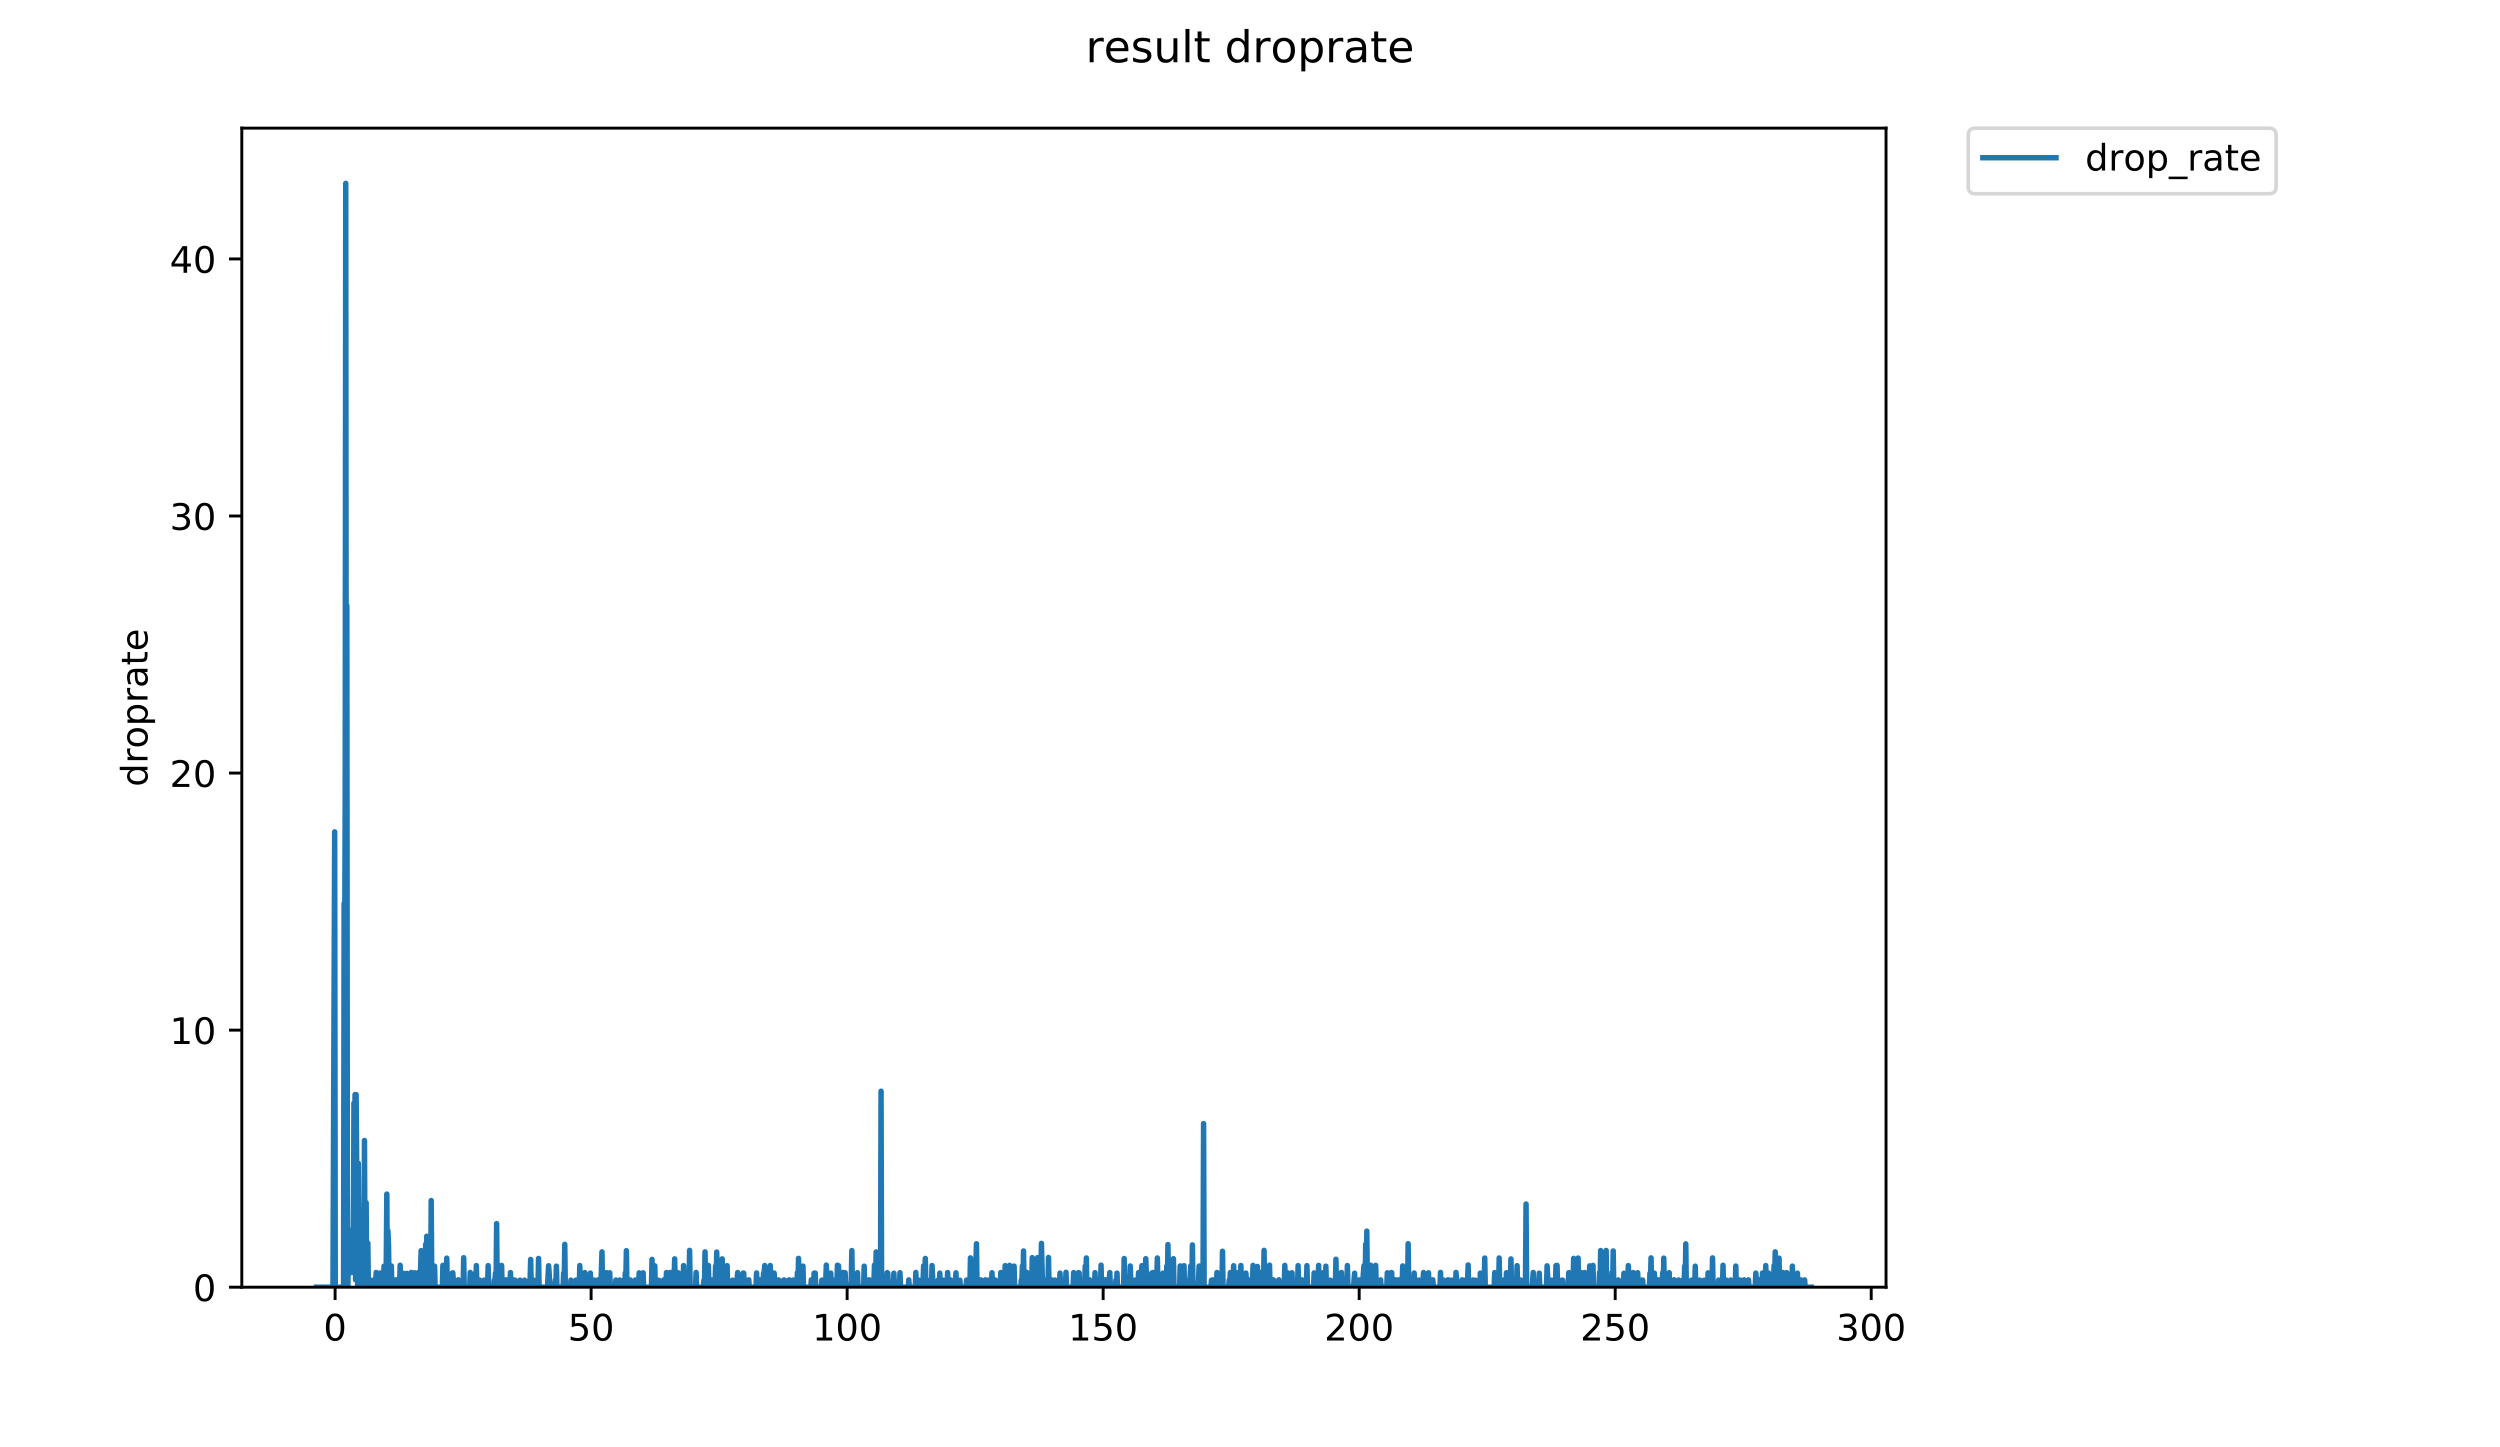 <?xml version="1.0" encoding="utf-8" standalone="no"?>
<!DOCTYPE svg PUBLIC "-//W3C//DTD SVG 1.1//EN"
  "http://www.w3.org/Graphics/SVG/1.1/DTD/svg11.dtd">
<!-- Created with matplotlib (https://matplotlib.org/) -->
<svg height="396pt" version="1.1" viewBox="0 0 684 396" width="684pt" xmlns="http://www.w3.org/2000/svg" xmlns:xlink="http://www.w3.org/1999/xlink">
 <defs>
  <style type="text/css">
*{stroke-linecap:butt;stroke-linejoin:round;}
  </style>
 </defs>
 <g id="figure_1">
  <g id="patch_1">
   <path d="M 0 396 
L 684 396 
L 684 0 
L 0 0 
z
" style="fill:#ffffff;"/>
  </g>
  <g id="axes_1">
   <g id="patch_2">
    <path d="M 66.159 352.174 
L 516.019 352.174 
L 516.019 35.062 
L 66.159 35.062 
z
" style="fill:#ffffff;"/>
   </g>
   <g id="matplotlib.axis_1">
    <g id="xtick_1">
     <g id="line2d_1">
      <defs>
       <path d="M 0 0 
L 0 3.5 
" id="m9f05869967" style="stroke:#000000;stroke-width:0.8;"/>
      </defs>
      <g>
       <use style="stroke:#000000;stroke-width:0.8;" x="91.682" xlink:href="#m9f05869967" y="352.174"/>
      </g>
     </g>
     <g id="text_1">
      <!-- 0 -->
      <defs>
       <path d="M 31.781 66.406 
Q 24.172 66.406 20.328 58.906 
Q 16.5 51.422 16.5 36.375 
Q 16.5 21.391 20.328 13.891 
Q 24.172 6.391 31.781 6.391 
Q 39.453 6.391 43.281 13.891 
Q 47.125 21.391 47.125 36.375 
Q 47.125 51.422 43.281 58.906 
Q 39.453 66.406 31.781 66.406 
z
M 31.781 74.219 
Q 44.047 74.219 50.516 64.516 
Q 56.984 54.828 56.984 36.375 
Q 56.984 17.969 50.516 8.266 
Q 44.047 -1.422 31.781 -1.422 
Q 19.531 -1.422 13.062 8.266 
Q 6.594 17.969 6.594 36.375 
Q 6.594 54.828 13.062 64.516 
Q 19.531 74.219 31.781 74.219 
z
" id="DejaVuSans-48"/>
      </defs>
      <g transform="translate(88.501 366.773)scale(0.1 -0.1)">
       <use xlink:href="#DejaVuSans-48"/>
      </g>
     </g>
    </g>
    <g id="xtick_2">
     <g id="line2d_2">
      <g>
       <use style="stroke:#000000;stroke-width:0.8;" x="161.729" xlink:href="#m9f05869967" y="352.174"/>
      </g>
     </g>
     <g id="text_2">
      <!-- 50 -->
      <defs>
       <path d="M 10.797 72.906 
L 49.516 72.906 
L 49.516 64.594 
L 19.828 64.594 
L 19.828 46.734 
Q 21.969 47.469 24.109 47.828 
Q 26.266 48.188 28.422 48.188 
Q 40.625 48.188 47.75 41.5 
Q 54.891 34.812 54.891 23.391 
Q 54.891 11.625 47.562 5.094 
Q 40.234 -1.422 26.906 -1.422 
Q 22.312 -1.422 17.547 -0.641 
Q 12.797 0.141 7.719 1.703 
L 7.719 11.625 
Q 12.109 9.234 16.797 8.062 
Q 21.484 6.891 26.703 6.891 
Q 35.156 6.891 40.078 11.328 
Q 45.016 15.766 45.016 23.391 
Q 45.016 31 40.078 35.438 
Q 35.156 39.891 26.703 39.891 
Q 22.75 39.891 18.812 39.016 
Q 14.891 38.141 10.797 36.281 
z
" id="DejaVuSans-53"/>
      </defs>
      <g transform="translate(155.367 366.773)scale(0.1 -0.1)">
       <use xlink:href="#DejaVuSans-53"/>
       <use x="63.623" xlink:href="#DejaVuSans-48"/>
      </g>
     </g>
    </g>
    <g id="xtick_3">
     <g id="line2d_3">
      <g>
       <use style="stroke:#000000;stroke-width:0.8;" x="231.777" xlink:href="#m9f05869967" y="352.174"/>
      </g>
     </g>
     <g id="text_3">
      <!-- 100 -->
      <defs>
       <path d="M 12.406 8.297 
L 28.516 8.297 
L 28.516 63.922 
L 10.984 60.406 
L 10.984 69.391 
L 28.422 72.906 
L 38.281 72.906 
L 38.281 8.297 
L 54.391 8.297 
L 54.391 0 
L 12.406 0 
z
" id="DejaVuSans-49"/>
      </defs>
      <g transform="translate(222.233 366.773)scale(0.1 -0.1)">
       <use xlink:href="#DejaVuSans-49"/>
       <use x="63.623" xlink:href="#DejaVuSans-48"/>
       <use x="127.246" xlink:href="#DejaVuSans-48"/>
      </g>
     </g>
    </g>
    <g id="xtick_4">
     <g id="line2d_4">
      <g>
       <use style="stroke:#000000;stroke-width:0.8;" x="301.824" xlink:href="#m9f05869967" y="352.174"/>
      </g>
     </g>
     <g id="text_4">
      <!-- 150 -->
      <g transform="translate(292.281 366.773)scale(0.1 -0.1)">
       <use xlink:href="#DejaVuSans-49"/>
       <use x="63.623" xlink:href="#DejaVuSans-53"/>
       <use x="127.246" xlink:href="#DejaVuSans-48"/>
      </g>
     </g>
    </g>
    <g id="xtick_5">
     <g id="line2d_5">
      <g>
       <use style="stroke:#000000;stroke-width:0.8;" x="371.872" xlink:href="#m9f05869967" y="352.174"/>
      </g>
     </g>
     <g id="text_5">
      <!-- 200 -->
      <defs>
       <path d="M 19.188 8.297 
L 53.609 8.297 
L 53.609 0 
L 7.328 0 
L 7.328 8.297 
Q 12.938 14.109 22.625 23.891 
Q 32.328 33.688 34.812 36.531 
Q 39.547 41.844 41.422 45.531 
Q 43.312 49.219 43.312 52.781 
Q 43.312 58.594 39.234 62.25 
Q 35.156 65.922 28.609 65.922 
Q 23.969 65.922 18.812 64.312 
Q 13.672 62.703 7.812 59.422 
L 7.812 69.391 
Q 13.766 71.781 18.938 73 
Q 24.125 74.219 28.422 74.219 
Q 39.75 74.219 46.484 68.547 
Q 53.219 62.891 53.219 53.422 
Q 53.219 48.922 51.531 44.891 
Q 49.859 40.875 45.406 35.406 
Q 44.188 33.984 37.641 27.219 
Q 31.109 20.453 19.188 8.297 
z
" id="DejaVuSans-50"/>
      </defs>
      <g transform="translate(362.328 366.773)scale(0.1 -0.1)">
       <use xlink:href="#DejaVuSans-50"/>
       <use x="63.623" xlink:href="#DejaVuSans-48"/>
       <use x="127.246" xlink:href="#DejaVuSans-48"/>
      </g>
     </g>
    </g>
    <g id="xtick_6">
     <g id="line2d_6">
      <g>
       <use style="stroke:#000000;stroke-width:0.8;" x="441.919" xlink:href="#m9f05869967" y="352.174"/>
      </g>
     </g>
     <g id="text_6">
      <!-- 250 -->
      <g transform="translate(432.375 366.773)scale(0.1 -0.1)">
       <use xlink:href="#DejaVuSans-50"/>
       <use x="63.623" xlink:href="#DejaVuSans-53"/>
       <use x="127.246" xlink:href="#DejaVuSans-48"/>
      </g>
     </g>
    </g>
    <g id="xtick_7">
     <g id="line2d_7">
      <g>
       <use style="stroke:#000000;stroke-width:0.8;" x="511.967" xlink:href="#m9f05869967" y="352.174"/>
      </g>
     </g>
     <g id="text_7">
      <!-- 300 -->
      <defs>
       <path d="M 40.578 39.312 
Q 47.656 37.797 51.625 33 
Q 55.609 28.219 55.609 21.188 
Q 55.609 10.406 48.188 4.484 
Q 40.766 -1.422 27.094 -1.422 
Q 22.516 -1.422 17.656 -0.516 
Q 12.797 0.391 7.625 2.203 
L 7.625 11.719 
Q 11.719 9.328 16.594 8.109 
Q 21.484 6.891 26.812 6.891 
Q 36.078 6.891 40.938 10.547 
Q 45.797 14.203 45.797 21.188 
Q 45.797 27.641 41.281 31.266 
Q 36.766 34.906 28.719 34.906 
L 20.219 34.906 
L 20.219 43.016 
L 29.109 43.016 
Q 36.375 43.016 40.234 45.922 
Q 44.094 48.828 44.094 54.297 
Q 44.094 59.906 40.109 62.906 
Q 36.141 65.922 28.719 65.922 
Q 24.656 65.922 20.016 65.031 
Q 15.375 64.156 9.812 62.312 
L 9.812 71.094 
Q 15.438 72.656 20.344 73.438 
Q 25.25 74.219 29.594 74.219 
Q 40.828 74.219 47.359 69.109 
Q 53.906 64.016 53.906 55.328 
Q 53.906 49.266 50.438 45.094 
Q 46.969 40.922 40.578 39.312 
z
" id="DejaVuSans-51"/>
      </defs>
      <g transform="translate(502.423 366.773)scale(0.1 -0.1)">
       <use xlink:href="#DejaVuSans-51"/>
       <use x="63.623" xlink:href="#DejaVuSans-48"/>
       <use x="127.246" xlink:href="#DejaVuSans-48"/>
      </g>
     </g>
    </g>
   </g>
   <g id="matplotlib.axis_2">
    <g id="ytick_1">
     <g id="line2d_8">
      <defs>
       <path d="M 0 0 
L -3.5 0 
" id="m4d0381c827" style="stroke:#000000;stroke-width:0.8;"/>
      </defs>
      <g>
       <use style="stroke:#000000;stroke-width:0.8;" x="66.159" xlink:href="#m4d0381c827" y="352.174"/>
      </g>
     </g>
     <g id="text_8">
      <!-- 0 -->
      <g transform="translate(52.796 355.973)scale(0.1 -0.1)">
       <use xlink:href="#DejaVuSans-48"/>
      </g>
     </g>
    </g>
    <g id="ytick_2">
     <g id="line2d_9">
      <g>
       <use style="stroke:#000000;stroke-width:0.8;" x="66.159" xlink:href="#m4d0381c827" y="281.84"/>
      </g>
     </g>
     <g id="text_9">
      <!-- 10 -->
      <g transform="translate(46.434 285.639)scale(0.1 -0.1)">
       <use xlink:href="#DejaVuSans-49"/>
       <use x="63.623" xlink:href="#DejaVuSans-48"/>
      </g>
     </g>
    </g>
    <g id="ytick_3">
     <g id="line2d_10">
      <g>
       <use style="stroke:#000000;stroke-width:0.8;" x="66.159" xlink:href="#m4d0381c827" y="211.506"/>
      </g>
     </g>
     <g id="text_10">
      <!-- 20 -->
      <g transform="translate(46.434 215.305)scale(0.1 -0.1)">
       <use xlink:href="#DejaVuSans-50"/>
       <use x="63.623" xlink:href="#DejaVuSans-48"/>
      </g>
     </g>
    </g>
    <g id="ytick_4">
     <g id="line2d_11">
      <g>
       <use style="stroke:#000000;stroke-width:0.8;" x="66.159" xlink:href="#m4d0381c827" y="141.172"/>
      </g>
     </g>
     <g id="text_11">
      <!-- 30 -->
      <g transform="translate(46.434 144.971)scale(0.1 -0.1)">
       <use xlink:href="#DejaVuSans-51"/>
       <use x="63.623" xlink:href="#DejaVuSans-48"/>
      </g>
     </g>
    </g>
    <g id="ytick_5">
     <g id="line2d_12">
      <g>
       <use style="stroke:#000000;stroke-width:0.8;" x="66.159" xlink:href="#m4d0381c827" y="70.838"/>
      </g>
     </g>
     <g id="text_12">
      <!-- 40 -->
      <defs>
       <path d="M 37.797 64.312 
L 12.891 25.391 
L 37.797 25.391 
z
M 35.203 72.906 
L 47.609 72.906 
L 47.609 25.391 
L 58.016 25.391 
L 58.016 17.188 
L 47.609 17.188 
L 47.609 0 
L 37.797 0 
L 37.797 17.188 
L 4.891 17.188 
L 4.891 26.703 
z
" id="DejaVuSans-52"/>
      </defs>
      <g transform="translate(46.434 74.637)scale(0.1 -0.1)">
       <use xlink:href="#DejaVuSans-52"/>
       <use x="63.623" xlink:href="#DejaVuSans-48"/>
      </g>
     </g>
    </g>
    <g id="text_13">
     <!-- droprate -->
     <defs>
      <path d="M 45.406 46.391 
L 45.406 75.984 
L 54.391 75.984 
L 54.391 0 
L 45.406 0 
L 45.406 8.203 
Q 42.578 3.328 38.25 0.953 
Q 33.938 -1.422 27.875 -1.422 
Q 17.969 -1.422 11.734 6.484 
Q 5.516 14.406 5.516 27.297 
Q 5.516 40.188 11.734 48.094 
Q 17.969 56 27.875 56 
Q 33.938 56 38.25 53.625 
Q 42.578 51.266 45.406 46.391 
z
M 14.797 27.297 
Q 14.797 17.391 18.875 11.75 
Q 22.953 6.109 30.078 6.109 
Q 37.203 6.109 41.297 11.75 
Q 45.406 17.391 45.406 27.297 
Q 45.406 37.203 41.297 42.844 
Q 37.203 48.484 30.078 48.484 
Q 22.953 48.484 18.875 42.844 
Q 14.797 37.203 14.797 27.297 
z
" id="DejaVuSans-100"/>
      <path d="M 41.109 46.297 
Q 39.594 47.172 37.812 47.578 
Q 36.031 48 33.891 48 
Q 26.266 48 22.188 43.047 
Q 18.109 38.094 18.109 28.812 
L 18.109 0 
L 9.078 0 
L 9.078 54.688 
L 18.109 54.688 
L 18.109 46.188 
Q 20.953 51.172 25.484 53.578 
Q 30.031 56 36.531 56 
Q 37.453 56 38.578 55.875 
Q 39.703 55.766 41.062 55.516 
z
" id="DejaVuSans-114"/>
      <path d="M 30.609 48.391 
Q 23.391 48.391 19.188 42.75 
Q 14.984 37.109 14.984 27.297 
Q 14.984 17.484 19.156 11.844 
Q 23.344 6.203 30.609 6.203 
Q 37.797 6.203 41.984 11.859 
Q 46.188 17.531 46.188 27.297 
Q 46.188 37.016 41.984 42.703 
Q 37.797 48.391 30.609 48.391 
z
M 30.609 56 
Q 42.328 56 49.016 48.375 
Q 55.719 40.766 55.719 27.297 
Q 55.719 13.875 49.016 6.219 
Q 42.328 -1.422 30.609 -1.422 
Q 18.844 -1.422 12.172 6.219 
Q 5.516 13.875 5.516 27.297 
Q 5.516 40.766 12.172 48.375 
Q 18.844 56 30.609 56 
z
" id="DejaVuSans-111"/>
      <path d="M 18.109 8.203 
L 18.109 -20.797 
L 9.078 -20.797 
L 9.078 54.688 
L 18.109 54.688 
L 18.109 46.391 
Q 20.953 51.266 25.266 53.625 
Q 29.594 56 35.594 56 
Q 45.562 56 51.781 48.094 
Q 58.016 40.188 58.016 27.297 
Q 58.016 14.406 51.781 6.484 
Q 45.562 -1.422 35.594 -1.422 
Q 29.594 -1.422 25.266 0.953 
Q 20.953 3.328 18.109 8.203 
z
M 48.688 27.297 
Q 48.688 37.203 44.609 42.844 
Q 40.531 48.484 33.406 48.484 
Q 26.266 48.484 22.188 42.844 
Q 18.109 37.203 18.109 27.297 
Q 18.109 17.391 22.188 11.75 
Q 26.266 6.109 33.406 6.109 
Q 40.531 6.109 44.609 11.75 
Q 48.688 17.391 48.688 27.297 
z
" id="DejaVuSans-112"/>
      <path d="M 34.281 27.484 
Q 23.391 27.484 19.188 25 
Q 14.984 22.516 14.984 16.5 
Q 14.984 11.719 18.141 8.906 
Q 21.297 6.109 26.703 6.109 
Q 34.188 6.109 38.703 11.406 
Q 43.219 16.703 43.219 25.484 
L 43.219 27.484 
z
M 52.203 31.203 
L 52.203 0 
L 43.219 0 
L 43.219 8.297 
Q 40.141 3.328 35.547 0.953 
Q 30.953 -1.422 24.312 -1.422 
Q 15.922 -1.422 10.953 3.297 
Q 6 8.016 6 15.922 
Q 6 25.141 12.172 29.828 
Q 18.359 34.516 30.609 34.516 
L 43.219 34.516 
L 43.219 35.406 
Q 43.219 41.609 39.141 45 
Q 35.062 48.391 27.688 48.391 
Q 23 48.391 18.547 47.266 
Q 14.109 46.141 10.016 43.891 
L 10.016 52.203 
Q 14.938 54.109 19.578 55.047 
Q 24.219 56 28.609 56 
Q 40.484 56 46.344 49.844 
Q 52.203 43.703 52.203 31.203 
z
" id="DejaVuSans-97"/>
      <path d="M 18.312 70.219 
L 18.312 54.688 
L 36.812 54.688 
L 36.812 47.703 
L 18.312 47.703 
L 18.312 18.016 
Q 18.312 11.328 20.141 9.422 
Q 21.969 7.516 27.594 7.516 
L 36.812 7.516 
L 36.812 0 
L 27.594 0 
Q 17.188 0 13.234 3.875 
Q 9.281 7.766 9.281 18.016 
L 9.281 47.703 
L 2.688 47.703 
L 2.688 54.688 
L 9.281 54.688 
L 9.281 70.219 
z
" id="DejaVuSans-116"/>
      <path d="M 56.203 29.594 
L 56.203 25.203 
L 14.891 25.203 
Q 15.484 15.922 20.484 11.062 
Q 25.484 6.203 34.422 6.203 
Q 39.594 6.203 44.453 7.469 
Q 49.312 8.734 54.109 11.281 
L 54.109 2.781 
Q 49.266 0.734 44.188 -0.344 
Q 39.109 -1.422 33.891 -1.422 
Q 20.797 -1.422 13.156 6.188 
Q 5.516 13.812 5.516 26.812 
Q 5.516 40.234 12.766 48.109 
Q 20.016 56 32.328 56 
Q 43.359 56 49.781 48.891 
Q 56.203 41.797 56.203 29.594 
z
M 47.219 32.234 
Q 47.125 39.594 43.094 43.984 
Q 39.062 48.391 32.422 48.391 
Q 24.906 48.391 20.391 44.141 
Q 15.875 39.891 15.188 32.172 
z
" id="DejaVuSans-101"/>
     </defs>
     <g transform="translate(40.354 215.236)rotate(-90)scale(0.1 -0.1)">
      <use xlink:href="#DejaVuSans-100"/>
      <use x="63.477" xlink:href="#DejaVuSans-114"/>
      <use x="104.559" xlink:href="#DejaVuSans-111"/>
      <use x="165.74" xlink:href="#DejaVuSans-112"/>
      <use x="229.217" xlink:href="#DejaVuSans-114"/>
      <use x="270.33" xlink:href="#DejaVuSans-97"/>
      <use x="331.609" xlink:href="#DejaVuSans-116"/>
      <use x="370.818" xlink:href="#DejaVuSans-101"/>
     </g>
    </g>
   </g>
   <g id="line2d_13">
    <path clip-path="url(#pe999252b0d)" d="M 86.607 352.174 
L 91.1 352.174 
L 91.568 227.604 
L 91.724 352.174 
L 94.001 352.174 
L 94.151 247.168 
L 94.299 261.225 
L 94.446 218.782 
L 94.593 50.163 
L 94.741 230.559 
L 94.888 165.698 
L 95.037 324.121 
L 95.184 352.174 
L 95.336 336.457 
L 95.492 348.32 
L 95.639 340.117 
L 96.095 348.167 
L 96.395 336.413 
L 96.543 346.163 
L 96.69 344.113 
L 96.838 301.792 
L 96.987 344.182 
L 97.134 299.474 
L 97.281 350.153 
L 97.429 299.474 
L 97.871 352.174 
L 98.021 318.302 
L 98.176 336.674 
L 98.331 336.842 
L 98.485 330.978 
L 98.643 352.174 
L 98.795 340.452 
L 99.108 352.174 
L 99.257 348.2 
L 99.412 336.716 
L 99.562 352.174 
L 99.717 312.038 
L 99.871 346.361 
L 100.025 352.174 
L 100.18 329.051 
L 100.334 352.174 
L 100.49 352.174 
L 100.638 340.117 
L 100.786 352.174 
L 101.846 352.174 
L 102.001 350.252 
L 102.15 352.174 
L 102.765 352.174 
L 102.914 348.155 
L 103.067 352.174 
L 103.679 352.174 
L 103.989 348.31 
L 104.142 352.174 
L 104.903 352.174 
L 105.059 346.44 
L 105.214 352.174 
L 105.527 352.174 
L 105.677 346.214 
L 105.83 326.705 
L 105.985 352.174 
L 106.14 336.758 
L 106.295 340.675 
L 106.451 350.247 
L 106.604 352.174 
L 106.911 352.174 
L 107.064 346.361 
L 107.22 352.174 
L 108.137 352.174 
L 108.285 350.165 
L 108.433 352.174 
L 109.331 352.174 
L 109.48 346.18 
L 109.629 352.174 
L 110.233 352.174 
L 110.391 348.383 
L 110.705 352.174 
L 111.174 352.174 
L 111.331 348.393 
L 111.481 352.174 
L 111.63 350.17 
L 111.778 352.174 
L 112.376 352.174 
L 112.524 348.144 
L 112.672 352.174 
L 113.265 352.174 
L 113.416 348.234 
L 113.567 352.174 
L 114.331 352.174 
L 114.479 348.144 
L 114.627 352.174 
L 114.922 352.174 
L 115.222 342.184 
L 115.527 352.174 
L 115.992 352.174 
L 116.147 346.361 
L 116.302 352.174 
L 116.455 340.452 
L 116.612 350.278 
L 116.762 338.227 
L 116.91 352.174 
L 117.215 352.174 
L 117.371 348.352 
L 117.522 348.234 
L 117.825 352.174 
L 117.977 328.466 
L 118.132 350.252 
L 118.283 352.174 
L 118.743 352.174 
L 118.9 346.425 
L 119.05 352.174 
L 121.028 352.174 
L 121.177 346.197 
L 121.325 352.174 
L 121.934 352.174 
L 122.084 350.198 
L 122.235 344.227 
L 122.385 352.174 
L 123.574 352.174 
L 123.729 348.32 
L 123.88 348.245 
L 124.176 352.174 
L 125.231 352.174 
L 125.379 350.153 
L 125.527 352.174 
L 126.717 352.174 
L 126.865 344.113 
L 127.013 352.174 
L 128.506 352.174 
L 128.653 348.144 
L 128.801 352.174 
L 129.862 352.174 
L 130.02 348.383 
L 130.171 352.174 
L 130.323 346.264 
L 130.475 352.174 
L 131.08 352.174 
L 131.234 350.237 
L 131.387 352.174 
L 132.314 352.174 
L 132.469 350.247 
L 132.625 352.174 
L 133.401 352.174 
L 133.553 346.28 
L 133.71 352.174 
L 135.1 352.174 
L 135.258 350.273 
L 135.413 350.258 
L 135.569 348.341 
L 135.723 352.174 
L 135.877 334.784 
L 136.03 352.174 
L 137.085 352.174 
L 137.236 346.23 
L 137.386 352.174 
L 138.299 352.174 
L 138.447 350.159 
L 138.603 352.174 
L 139.514 352.174 
L 139.664 348.178 
L 139.816 352.174 
L 140.584 352.174 
L 140.734 350.193 
L 140.89 350.247 
L 141.04 352.174 
L 142.106 352.174 
L 142.262 350.247 
L 142.413 352.174 
L 143.342 352.174 
L 143.496 350.252 
L 143.653 352.174 
L 144.72 352.174 
L 144.874 350.237 
L 145.032 350.278 
L 145.189 344.591 
L 145.347 352.174 
L 145.811 352.174 
L 145.966 350.247 
L 146.12 352.174 
L 146.884 352.174 
L 147.039 350.247 
L 147.195 352.174 
L 147.347 344.316 
L 147.504 352.174 
L 149.788 352.174 
L 150.096 346.313 
L 150.252 348.331 
L 150.4 352.174 
L 151.761 352.174 
L 151.916 350.247 
L 152.071 352.174 
L 152.227 346.425 
L 152.383 352.174 
L 154.057 352.174 
L 154.211 348.278 
L 154.363 352.174 
L 154.517 340.452 
L 154.672 352.174 
L 156.051 352.174 
L 156.206 350.247 
L 156.355 352.174 
L 157.418 352.174 
L 157.571 350.237 
L 157.725 352.174 
L 158.483 352.174 
L 158.634 346.247 
L 158.789 352.174 
L 159.862 352.174 
L 160.011 348.178 
L 160.166 352.174 
L 161.362 352.174 
L 161.517 348.32 
L 161.671 352.174 
L 162.422 352.174 
L 162.577 350.242 
L 162.73 352.174 
L 163.488 352.174 
L 163.635 350.165 
L 163.788 352.174 
L 164.394 352.174 
L 164.698 342.513 
L 164.85 352.174 
L 165.766 352.174 
L 165.916 348.2 
L 166.066 352.174 
L 166.673 352.174 
L 166.824 348.234 
L 166.979 352.174 
L 168.335 352.174 
L 168.488 350.226 
L 168.635 352.174 
L 169.39 352.174 
L 169.541 350.21 
L 169.697 352.174 
L 170.619 352.174 
L 170.768 350.182 
L 170.923 352.174 
L 171.077 348.299 
L 171.227 350.198 
L 171.377 342.184 
L 171.527 352.174 
L 172.286 352.174 
L 172.436 350.193 
L 172.591 352.174 
L 173.661 352.174 
L 173.813 350.204 
L 173.965 352.174 
L 174.727 352.174 
L 174.879 348.256 
L 175.034 352.174 
L 175.806 352.174 
L 175.958 348.245 
L 176.113 352.174 
L 178.23 352.174 
L 178.388 344.57 
L 178.537 352.174 
L 178.991 352.174 
L 179.143 346.313 
L 179.299 352.174 
L 180.062 352.174 
L 180.218 350.263 
L 180.37 352.174 
L 181.432 352.174 
L 181.582 350.187 
L 181.731 352.174 
L 182.198 352.174 
L 182.347 348.178 
L 182.497 348.2 
L 182.793 352.174 
L 183.237 352.174 
L 183.385 348.144 
L 183.536 352.174 
L 184.135 352.174 
L 184.284 350.176 
L 184.435 350.193 
L 184.588 344.424 
L 184.744 352.174 
L 185.361 352.174 
L 185.512 348.223 
L 185.667 348.32 
L 185.817 352.174 
L 186.575 352.174 
L 186.726 350.193 
L 186.88 352.174 
L 187.031 346.264 
L 187.181 352.174 
L 188.231 352.174 
L 188.379 350.159 
L 188.527 350.159 
L 188.675 342.098 
L 188.824 352.174 
L 190.305 352.174 
L 190.452 348.144 
L 190.604 352.174 
L 192.431 352.174 
L 192.587 350.258 
L 192.743 352.174 
L 192.896 342.513 
L 193.051 352.174 
L 193.66 352.174 
L 193.81 346.214 
L 193.959 352.174 
L 194.56 352.174 
L 194.711 350.198 
L 194.859 352.174 
L 195.623 352.174 
L 195.778 346.425 
L 195.934 352.174 
L 196.09 342.566 
L 196.239 348.189 
L 196.387 346.18 
L 196.536 352.174 
L 196.836 352.174 
L 196.986 348.2 
L 197.137 352.174 
L 197.285 350.159 
L 197.44 350.252 
L 197.594 344.424 
L 197.75 352.174 
L 198.782 352.174 
L 198.935 346.28 
L 199.089 352.174 
L 200.281 352.174 
L 200.438 350.263 
L 200.593 352.174 
L 201.521 352.174 
L 201.819 348.178 
L 202.116 352.174 
L 203.026 352.174 
L 203.334 348.31 
L 203.489 348.331 
L 203.644 352.174 
L 204.711 352.174 
L 204.859 350.165 
L 205.01 352.174 
L 206.842 352.174 
L 206.995 348.278 
L 207.148 352.174 
L 207.74 352.174 
L 207.89 350.187 
L 208.038 352.174 
L 208.629 352.174 
L 208.931 348.288 
L 209.079 348.144 
L 209.23 346.247 
L 209.383 348.278 
L 209.535 352.174 
L 210.592 352.174 
L 210.743 346.247 
L 210.894 352.174 
L 211.654 352.174 
L 211.809 348.299 
L 211.963 352.174 
L 212.873 352.174 
L 213.023 350.193 
L 213.174 352.174 
L 214.24 352.174 
L 214.395 350.242 
L 214.545 350.193 
L 214.7 352.174 
L 215.757 352.174 
L 215.905 350.165 
L 216.052 352.174 
L 216.811 352.174 
L 216.964 350.22 
L 217.117 350.226 
L 217.269 352.174 
L 218.021 352.174 
L 218.171 348.189 
L 218.323 352.174 
L 218.475 344.294 
L 218.628 352.174 
L 219.537 352.174 
L 219.692 346.409 
L 219.844 352.174 
L 221.823 352.174 
L 221.972 350.182 
L 222.125 352.174 
L 222.582 352.174 
L 222.738 348.341 
L 223.048 348.31 
L 223.197 352.174 
L 224.713 352.174 
L 224.868 350.247 
L 225.019 352.174 
L 225.777 352.174 
L 225.93 350.231 
L 226.079 346.128 
L 226.23 352.174 
L 227.134 352.174 
L 227.289 348.32 
L 227.444 352.174 
L 228.048 352.174 
L 228.204 350.258 
L 228.355 352.174 
L 228.968 352.174 
L 229.117 346.163 
L 229.269 350.204 
L 229.421 346.297 
L 229.575 352.174 
L 230.333 352.174 
L 230.634 348.144 
L 230.782 352.174 
L 231.079 352.174 
L 231.23 348.223 
L 231.378 352.174 
L 232.758 352.174 
L 232.912 350.242 
L 233.061 342.155 
L 233.216 352.174 
L 234.454 352.174 
L 234.603 348.212 
L 234.758 352.174 
L 236.284 352.174 
L 236.439 346.425 
L 236.597 352.174 
L 237.642 352.174 
L 237.789 350.153 
L 237.936 352.174 
L 238.967 352.174 
L 239.115 350.147 
L 239.262 346.111 
L 239.411 352.174 
L 239.558 352.174 
L 239.714 342.539 
L 239.861 352.174 
L 240.907 352.174 
L 241.057 298.566 
L 241.207 352.174 
L 242.582 352.174 
L 242.731 348.189 
L 242.887 348.32 
L 243.044 352.174 
L 244.406 352.174 
L 244.562 348.352 
L 244.715 352.174 
L 246.08 352.174 
L 246.232 348.223 
L 246.381 352.174 
L 248.491 352.174 
L 248.639 350.176 
L 248.786 352.174 
L 250.424 352.174 
L 250.572 348.144 
L 250.722 352.174 
L 251.17 352.174 
L 251.323 350.231 
L 251.479 352.174 
L 252.408 352.174 
L 252.556 350.153 
L 252.71 346.345 
L 252.863 352.174 
L 253.167 344.316 
L 253.32 352.174 
L 254.382 352.174 
L 254.538 350.252 
L 254.696 350.283 
L 254.853 352.174 
L 255.004 346.247 
L 255.303 352.174 
L 256.504 352.174 
L 256.659 350.258 
L 256.814 352.174 
L 256.969 352.174 
L 257.124 348.331 
L 257.281 352.174 
L 257.902 352.174 
L 258.058 350.268 
L 258.211 352.174 
L 259.117 352.174 
L 259.266 348.167 
L 259.415 352.174 
L 259.873 352.174 
L 260.022 350.176 
L 260.172 352.174 
L 261.244 352.174 
L 261.549 348.245 
L 261.703 352.174 
L 262.472 352.174 
L 262.629 350.273 
L 262.78 352.174 
L 264.304 352.174 
L 264.458 350.231 
L 264.611 352.174 
L 265.364 352.174 
L 265.513 344.159 
L 265.664 352.174 
L 266.561 352.174 
L 266.711 348.212 
L 266.861 350.176 
L 267.162 340.287 
L 267.315 352.174 
L 268.225 352.174 
L 268.374 350.176 
L 268.524 352.174 
L 269.444 352.174 
L 269.591 350.159 
L 269.749 352.174 
L 270.341 352.174 
L 270.496 350.237 
L 270.644 352.174 
L 271.253 352.174 
L 271.404 348.223 
L 271.556 352.174 
L 272.164 352.174 
L 272.315 350.204 
L 272.464 352.174 
L 273.667 352.174 
L 273.815 348.167 
L 273.964 352.174 
L 274.861 352.174 
L 275.013 346.28 
L 275.164 352.174 
L 276.079 352.174 
L 276.229 346.197 
L 276.381 352.174 
L 277.142 352.174 
L 277.298 350.258 
L 277.453 346.409 
L 277.607 352.174 
L 279.274 352.174 
L 279.428 350.237 
L 279.581 350.22 
L 279.735 346.345 
L 279.884 352.174 
L 280.035 342.268 
L 280.187 352.174 
L 280.789 352.174 
L 280.936 348.12 
L 281.084 352.174 
L 281.978 352.174 
L 282.126 350.147 
L 282.273 352.174 
L 282.42 344.09 
L 282.567 352.174 
L 283.458 352.174 
L 283.606 350.153 
L 283.753 350.147 
L 283.9 344.066 
L 284.047 352.174 
L 284.497 352.174 
L 284.645 346.128 
L 284.793 348.155 
L 284.943 340.185 
L 285.24 352.174 
L 286.279 352.174 
L 286.427 350.159 
L 286.574 350.147 
L 286.721 352.174 
L 286.868 344.043 
L 287.015 352.174 
L 287.622 352.174 
L 287.772 350.182 
L 287.922 352.174 
L 288.518 352.174 
L 288.672 350.226 
L 288.826 352.174 
L 289.861 352.174 
L 290.017 348.331 
L 290.169 352.174 
L 291.21 352.174 
L 291.362 350.22 
L 291.509 352.174 
L 291.655 348.109 
L 291.802 352.174 
L 293.596 352.174 
L 293.745 348.178 
L 293.895 352.174 
L 294.946 352.174 
L 295.095 348.178 
L 295.248 348.256 
L 295.396 352.174 
L 296.759 352.174 
L 296.915 346.425 
L 297.064 352.174 
L 297.214 344.182 
L 297.362 352.174 
L 297.951 352.174 
L 298.098 350.147 
L 298.246 352.174 
L 299.444 352.174 
L 299.594 348.2 
L 299.742 352.174 
L 300.798 352.174 
L 300.947 350.176 
L 301.098 352.174 
L 301.246 346.146 
L 301.395 352.174 
L 302.287 352.174 
L 302.435 350.159 
L 302.584 352.174 
L 303.341 352.174 
L 303.641 348.189 
L 303.789 352.174 
L 305.141 352.174 
L 305.296 350.258 
L 305.452 352.174 
L 305.608 348.331 
L 305.763 352.174 
L 307.422 352.174 
L 307.575 344.337 
L 307.73 352.174 
L 308.186 352.174 
L 308.335 350.17 
L 308.491 352.174 
L 309.094 352.174 
L 309.248 346.377 
L 309.401 352.174 
L 310.305 352.174 
L 310.459 350.247 
L 310.606 352.174 
L 311.363 352.174 
L 311.512 348.178 
L 311.664 352.174 
L 312.262 352.174 
L 312.414 346.297 
L 312.567 352.174 
L 313.327 352.174 
L 313.48 344.381 
L 313.783 352.174 
L 314.987 352.174 
L 315.142 348.288 
L 315.298 352.174 
L 315.445 348.155 
L 315.599 352.174 
L 316.204 352.174 
L 316.356 348.234 
L 316.505 350.17 
L 316.654 344.182 
L 316.807 352.174 
L 317.866 352.174 
L 318.177 348.331 
L 318.327 352.174 
L 319.083 352.174 
L 319.237 346.377 
L 319.394 352.174 
L 319.547 340.517 
L 319.701 350.231 
L 319.848 352.174 
L 320.899 352.174 
L 321.052 344.381 
L 321.205 352.174 
L 322.739 352.174 
L 322.893 346.361 
L 323.044 352.174 
L 323.791 352.174 
L 323.943 346.297 
L 324.094 352.174 
L 325.167 352.174 
L 325.318 350.21 
L 325.47 352.174 
L 325.777 346.377 
L 325.93 352.174 
L 326.082 352.174 
L 326.237 340.612 
L 326.392 352.174 
L 327.766 352.174 
L 327.921 350.247 
L 328.075 346.393 
L 328.229 352.174 
L 328.994 352.174 
L 329.148 350.237 
L 329.299 307.416 
L 329.45 352.174 
L 331.297 352.174 
L 331.455 350.283 
L 331.61 352.174 
L 331.758 350.165 
L 331.909 352.174 
L 332.809 352.174 
L 332.958 348.155 
L 333.112 352.174 
L 334.018 352.174 
L 334.171 350.22 
L 334.324 352.174 
L 334.475 342.351 
L 334.627 352.174 
L 336.152 352.174 
L 336.307 350.242 
L 336.457 352.174 
L 336.607 348.2 
L 336.759 352.174 
L 337.368 352.174 
L 337.52 346.313 
L 337.676 352.174 
L 338.282 352.174 
L 338.433 348.2 
L 338.586 352.174 
L 339.05 352.174 
L 339.2 350.198 
L 339.349 352.174 
L 339.5 346.247 
L 339.652 352.174 
L 340.561 352.174 
L 340.868 348.31 
L 341.17 352.174 
L 341.468 352.174 
L 341.616 350.153 
L 341.767 352.174 
L 342.373 352.174 
L 342.521 350.153 
L 342.671 352.174 
L 342.821 346.214 
L 342.972 352.174 
L 343.873 352.174 
L 344.031 346.502 
L 344.189 352.174 
L 344.809 352.174 
L 344.956 348.155 
L 345.103 352.174 
L 345.4 352.174 
L 345.548 350.159 
L 345.696 352.174 
L 345.844 342.098 
L 345.995 352.174 
L 347.194 352.174 
L 347.342 346.146 
L 347.495 352.174 
L 348.246 352.174 
L 348.394 350.159 
L 348.542 352.174 
L 349.736 352.174 
L 349.884 350.153 
L 350.032 352.174 
L 351.367 352.174 
L 351.517 346.214 
L 351.818 352.174 
L 352.271 352.174 
L 352.425 348.299 
L 352.579 352.174 
L 353.331 352.174 
L 353.483 348.234 
L 353.636 352.174 
L 355.007 352.174 
L 355.159 346.28 
L 355.308 352.174 
L 355.925 352.174 
L 356.073 350.165 
L 356.222 350.165 
L 356.369 352.174 
L 357.423 352.174 
L 357.574 346.28 
L 357.726 352.174 
L 359.392 352.174 
L 359.545 348.278 
L 359.7 352.174 
L 360.627 352.174 
L 360.777 346.214 
L 360.931 352.174 
L 361.852 352.174 
L 362.003 348.223 
L 362.152 352.174 
L 362.602 352.174 
L 362.757 346.425 
L 362.906 352.174 
L 363.829 352.174 
L 363.984 350.247 
L 364.133 352.174 
L 365.355 352.174 
L 365.511 344.529 
L 365.666 352.174 
L 366.704 352.174 
L 367 348.144 
L 367.151 352.174 
L 368.489 352.174 
L 368.64 346.264 
L 368.796 352.174 
L 370.309 352.174 
L 370.621 348.352 
L 370.771 352.174 
L 371.673 352.174 
L 371.823 350.187 
L 371.972 352.174 
L 372.729 352.174 
L 373.185 346.264 
L 373.496 352.174 
L 373.648 340.419 
L 373.801 352.174 
L 373.956 336.842 
L 374.112 352.174 
L 374.865 352.174 
L 375.014 346.163 
L 375.162 352.174 
L 376.238 352.174 
L 376.387 346.197 
L 376.537 352.174 
L 377.588 352.174 
L 377.737 350.182 
L 377.89 352.174 
L 379.416 352.174 
L 379.567 348.234 
L 379.72 352.174 
L 380.317 352.174 
L 380.617 348.189 
L 380.766 348.189 
L 380.916 352.174 
L 381.671 352.174 
L 381.819 350.147 
L 381.973 352.174 
L 382.583 352.174 
L 382.73 350.159 
L 382.881 352.174 
L 383.618 352.174 
L 383.773 346.361 
L 384.085 352.174 
L 384.821 352.174 
L 384.968 348.12 
L 385.115 352.174 
L 385.267 340.287 
L 385.419 352.174 
L 386.762 352.174 
L 386.916 348.299 
L 387.066 352.174 
L 387.96 352.174 
L 388.115 350.247 
L 388.271 350.258 
L 388.423 352.174 
L 389.186 352.174 
L 389.487 348.167 
L 389.64 352.174 
L 390.688 352.174 
L 390.839 348.234 
L 390.988 352.174 
L 391.877 352.174 
L 392.025 350.159 
L 392.175 352.174 
L 393.973 352.174 
L 394.121 348.132 
L 394.274 352.174 
L 394.721 352.174 
L 394.874 350.21 
L 395.031 352.174 
L 395.949 352.174 
L 396.098 350.17 
L 396.246 350.159 
L 396.396 352.174 
L 397.004 352.174 
L 397.159 350.252 
L 397.315 350.263 
L 397.47 352.174 
L 398.215 352.174 
L 398.363 348.144 
L 398.673 352.174 
L 399.897 352.174 
L 400.044 350.153 
L 400.191 352.174 
L 400.948 352.174 
L 401.096 350.153 
L 401.243 352.174 
L 401.39 352.174 
L 401.537 350.153 
L 401.684 346.093 
L 401.832 352.174 
L 402.905 352.174 
L 403.056 350.198 
L 403.211 352.174 
L 403.509 352.174 
L 403.667 350.268 
L 403.815 352.174 
L 404.866 352.174 
L 405.021 348.32 
L 405.173 352.174 
L 406.072 352.174 
L 406.221 344.204 
L 406.372 352.174 
L 408.799 352.174 
L 408.949 348.189 
L 409.106 348.372 
L 409.261 352.174 
L 409.716 352.174 
L 409.869 350.22 
L 410.024 352.174 
L 410.173 344.182 
L 410.322 352.174 
L 411.094 352.174 
L 411.25 350.252 
L 411.406 352.174 
L 412.019 352.174 
L 412.17 348.212 
L 412.324 352.174 
L 413.237 352.174 
L 413.392 344.445 
L 413.547 352.174 
L 414.922 352.174 
L 415.075 346.297 
L 415.227 352.174 
L 415.837 352.174 
L 415.989 350.204 
L 416.144 352.174 
L 416.901 352.174 
L 417.055 350.237 
L 417.209 350.231 
L 417.36 352.174 
L 417.526 329.425 
L 417.68 352.174 
L 419.19 352.174 
L 419.489 348.144 
L 419.638 352.174 
L 420.982 352.174 
L 421.138 348.341 
L 421.294 352.174 
L 423.126 352.174 
L 423.28 346.329 
L 423.591 352.174 
L 424.344 352.174 
L 424.5 350.263 
L 424.656 352.174 
L 425.56 352.174 
L 425.712 346.264 
L 426.013 346.214 
L 426.164 352.174 
L 427.224 352.174 
L 427.377 350.231 
L 427.532 350.252 
L 427.685 352.174 
L 429.048 352.174 
L 429.199 348.223 
L 429.35 348.234 
L 429.65 352.174 
L 430.249 352.174 
L 430.401 350.21 
L 430.552 344.294 
L 430.701 352.174 
L 431.615 352.174 
L 431.764 344.204 
L 431.92 352.174 
L 432.531 352.174 
L 432.681 348.2 
L 432.834 352.174 
L 433.136 352.174 
L 433.284 350.159 
L 433.433 350.17 
L 433.582 348.167 
L 433.73 352.174 
L 434.786 352.174 
L 434.939 346.345 
L 435.09 352.174 
L 435.392 352.174 
L 435.541 350.17 
L 435.69 352.174 
L 435.84 346.214 
L 435.994 352.174 
L 437.49 352.174 
L 437.639 348.155 
L 437.786 352.174 
L 437.935 342.155 
L 438.084 352.174 
L 438.994 352.174 
L 439.292 348.189 
L 439.441 342.126 
L 439.589 352.174 
L 440.926 352.174 
L 441.073 348.12 
L 441.22 352.174 
L 441.371 342.268 
L 441.527 352.174 
L 442.618 352.174 
L 442.768 350.187 
L 442.916 352.174 
L 444.142 352.174 
L 444.299 348.362 
L 444.451 352.174 
L 445.201 352.174 
L 445.351 350.176 
L 445.503 346.264 
L 445.803 352.174 
L 446.697 352.174 
L 446.846 348.178 
L 447.002 352.174 
L 447.766 352.174 
L 448.068 348.212 
L 448.218 352.174 
L 448.972 352.174 
L 449.126 350.226 
L 449.275 352.174 
L 449.428 350.231 
L 449.584 352.174 
L 451.271 352.174 
L 451.427 348.352 
L 451.576 350.176 
L 451.725 344.159 
L 451.873 352.174 
L 452.326 352.174 
L 452.48 348.299 
L 452.636 348.352 
L 452.792 352.174 
L 453.552 352.174 
L 453.701 350.165 
L 453.851 352.174 
L 454.753 352.174 
L 454.904 348.223 
L 455.057 352.174 
L 455.207 344.227 
L 455.357 352.174 
L 456.542 352.174 
L 456.693 348.212 
L 456.841 352.174 
L 456.992 350.198 
L 457.148 352.174 
L 457.897 352.174 
L 458.044 350.147 
L 458.192 352.174 
L 459.094 352.174 
L 459.245 350.204 
L 459.393 352.174 
L 460.31 352.174 
L 460.46 350.187 
L 460.614 352.174 
L 460.765 352.174 
L 460.921 346.409 
L 461.076 352.174 
L 461.226 340.32 
L 461.376 352.174 
L 462.591 352.174 
L 462.746 350.252 
L 462.902 352.174 
L 463.664 352.174 
L 463.819 346.425 
L 463.969 352.174 
L 464.887 352.174 
L 465.041 350.237 
L 465.197 352.174 
L 466.105 352.174 
L 466.261 350.258 
L 466.417 352.174 
L 467.18 352.174 
L 467.332 348.267 
L 467.633 352.174 
L 468.399 352.174 
L 468.548 344.159 
L 468.7 352.174 
L 470.058 352.174 
L 470.212 350.242 
L 470.362 352.174 
L 471.268 352.174 
L 471.417 346.18 
L 471.566 352.174 
L 472.164 352.174 
L 472.32 350.252 
L 472.474 352.174 
L 473.363 352.174 
L 473.516 350.21 
L 473.666 352.174 
L 474.754 352.174 
L 474.909 346.393 
L 475.064 352.174 
L 475.831 352.174 
L 475.982 350.193 
L 476.137 350.247 
L 476.29 352.174 
L 477.048 352.174 
L 477.196 350.165 
L 477.344 352.174 
L 478.236 352.174 
L 478.385 350.17 
L 478.541 352.174 
L 480.232 352.174 
L 480.387 348.331 
L 480.699 352.174 
L 481.004 352.174 
L 481.152 350.159 
L 481.303 352.174 
L 482.062 352.174 
L 482.216 348.299 
L 482.371 352.174 
L 482.963 352.174 
L 483.115 346.264 
L 483.265 352.174 
L 483.722 352.174 
L 483.877 348.299 
L 484.176 352.174 
L 485.233 352.174 
L 485.384 346.247 
L 485.536 352.174 
L 485.691 342.513 
L 485.843 352.174 
L 486.299 352.174 
L 486.449 348.167 
L 486.597 350.176 
L 486.747 344.227 
L 486.897 352.174 
L 487.656 352.174 
L 487.805 348.155 
L 487.954 352.174 
L 488.691 352.174 
L 488.842 348.2 
L 488.998 352.174 
L 489.93 352.174 
L 490.081 350.193 
L 490.233 352.174 
L 490.388 346.409 
L 490.54 352.174 
L 491.618 352.174 
L 491.773 348.341 
L 491.924 352.174 
L 492.523 352.174 
L 492.672 350.176 
L 492.828 352.174 
L 493.598 352.174 
L 493.747 350.182 
L 493.897 352.174 
L 495.571 352.174 
L 495.571 352.174 
" style="fill:none;stroke:#1f77b4;stroke-linecap:square;stroke-width:1.5;"/>
   </g>
   <g id="patch_3">
    <path d="M 66.159 352.174 
L 66.159 35.062 
" style="fill:none;stroke:#000000;stroke-linecap:square;stroke-linejoin:miter;stroke-width:0.8;"/>
   </g>
   <g id="patch_4">
    <path d="M 516.019 352.174 
L 516.019 35.062 
" style="fill:none;stroke:#000000;stroke-linecap:square;stroke-linejoin:miter;stroke-width:0.8;"/>
   </g>
   <g id="patch_5">
    <path d="M 66.159 352.174 
L 516.019 352.174 
" style="fill:none;stroke:#000000;stroke-linecap:square;stroke-linejoin:miter;stroke-width:0.8;"/>
   </g>
   <g id="patch_6">
    <path d="M 66.159 35.062 
L 516.019 35.062 
" style="fill:none;stroke:#000000;stroke-linecap:square;stroke-linejoin:miter;stroke-width:0.8;"/>
   </g>
   <g id="legend_1">
    <g id="patch_7">
     <path d="M 540.512 53.019 
L 620.748 53.019 
Q 622.748 53.019 622.748 51.019 
L 622.748 37.062 
Q 622.748 35.062 620.748 35.062 
L 540.512 35.062 
Q 538.512 35.062 538.512 37.062 
L 538.512 51.019 
Q 538.512 53.019 540.512 53.019 
z
" style="fill:#ffffff;opacity:0.8;stroke:#cccccc;stroke-linejoin:miter;"/>
    </g>
    <g id="line2d_14">
     <path d="M 542.512 43.161 
L 562.512 43.161 
" style="fill:none;stroke:#1f77b4;stroke-linecap:square;stroke-width:1.5;"/>
    </g>
    <g id="line2d_15"/>
    <g id="text_14">
     <!-- drop_rate -->
     <defs>
      <path d="M 50.984 -16.609 
L 50.984 -23.578 
L -0.984 -23.578 
L -0.984 -16.609 
z
" id="DejaVuSans-95"/>
     </defs>
     <g transform="translate(570.512 46.661)scale(0.1 -0.1)">
      <use xlink:href="#DejaVuSans-100"/>
      <use x="63.477" xlink:href="#DejaVuSans-114"/>
      <use x="104.559" xlink:href="#DejaVuSans-111"/>
      <use x="165.74" xlink:href="#DejaVuSans-112"/>
      <use x="229.217" xlink:href="#DejaVuSans-95"/>
      <use x="279.217" xlink:href="#DejaVuSans-114"/>
      <use x="320.33" xlink:href="#DejaVuSans-97"/>
      <use x="381.609" xlink:href="#DejaVuSans-116"/>
      <use x="420.818" xlink:href="#DejaVuSans-101"/>
     </g>
    </g>
   </g>
  </g>
  <g id="text_15">
   <!-- result droprate -->
   <defs>
    <path d="M 44.281 53.078 
L 44.281 44.578 
Q 40.484 46.531 36.375 47.5 
Q 32.281 48.484 27.875 48.484 
Q 21.188 48.484 17.844 46.438 
Q 14.5 44.391 14.5 40.281 
Q 14.5 37.156 16.891 35.375 
Q 19.281 33.594 26.516 31.984 
L 29.594 31.297 
Q 39.156 29.25 43.188 25.516 
Q 47.219 21.781 47.219 15.094 
Q 47.219 7.469 41.188 3.016 
Q 35.156 -1.422 24.609 -1.422 
Q 20.219 -1.422 15.453 -0.562 
Q 10.688 0.297 5.422 2 
L 5.422 11.281 
Q 10.406 8.688 15.234 7.391 
Q 20.062 6.109 24.812 6.109 
Q 31.156 6.109 34.562 8.281 
Q 37.984 10.453 37.984 14.406 
Q 37.984 18.062 35.516 20.016 
Q 33.062 21.969 24.703 23.781 
L 21.578 24.516 
Q 13.234 26.266 9.516 29.906 
Q 5.812 33.547 5.812 39.891 
Q 5.812 47.609 11.281 51.797 
Q 16.75 56 26.812 56 
Q 31.781 56 36.172 55.266 
Q 40.578 54.547 44.281 53.078 
z
" id="DejaVuSans-115"/>
    <path d="M 8.5 21.578 
L 8.5 54.688 
L 17.484 54.688 
L 17.484 21.922 
Q 17.484 14.156 20.5 10.266 
Q 23.531 6.391 29.594 6.391 
Q 36.859 6.391 41.078 11.031 
Q 45.312 15.672 45.312 23.688 
L 45.312 54.688 
L 54.297 54.688 
L 54.297 0 
L 45.312 0 
L 45.312 8.406 
Q 42.047 3.422 37.719 1 
Q 33.406 -1.422 27.688 -1.422 
Q 18.266 -1.422 13.375 4.438 
Q 8.5 10.297 8.5 21.578 
z
M 31.109 56 
z
" id="DejaVuSans-117"/>
    <path d="M 9.422 75.984 
L 18.406 75.984 
L 18.406 0 
L 9.422 0 
z
" id="DejaVuSans-108"/>
    <path id="DejaVuSans-32"/>
   </defs>
   <g transform="translate(297.048 17.038)scale(0.12 -0.12)">
    <use xlink:href="#DejaVuSans-114"/>
    <use x="41.082" xlink:href="#DejaVuSans-101"/>
    <use x="102.605" xlink:href="#DejaVuSans-115"/>
    <use x="154.705" xlink:href="#DejaVuSans-117"/>
    <use x="218.084" xlink:href="#DejaVuSans-108"/>
    <use x="245.867" xlink:href="#DejaVuSans-116"/>
    <use x="285.076" xlink:href="#DejaVuSans-32"/>
    <use x="316.863" xlink:href="#DejaVuSans-100"/>
    <use x="380.34" xlink:href="#DejaVuSans-114"/>
    <use x="421.422" xlink:href="#DejaVuSans-111"/>
    <use x="482.604" xlink:href="#DejaVuSans-112"/>
    <use x="546.08" xlink:href="#DejaVuSans-114"/>
    <use x="587.193" xlink:href="#DejaVuSans-97"/>
    <use x="648.473" xlink:href="#DejaVuSans-116"/>
    <use x="687.682" xlink:href="#DejaVuSans-101"/>
   </g>
  </g>
 </g>
 <defs>
  <clipPath id="pe999252b0d">
   <rect height="317.112" width="449.861" x="66.159" y="35.062"/>
  </clipPath>
 </defs>
</svg>
